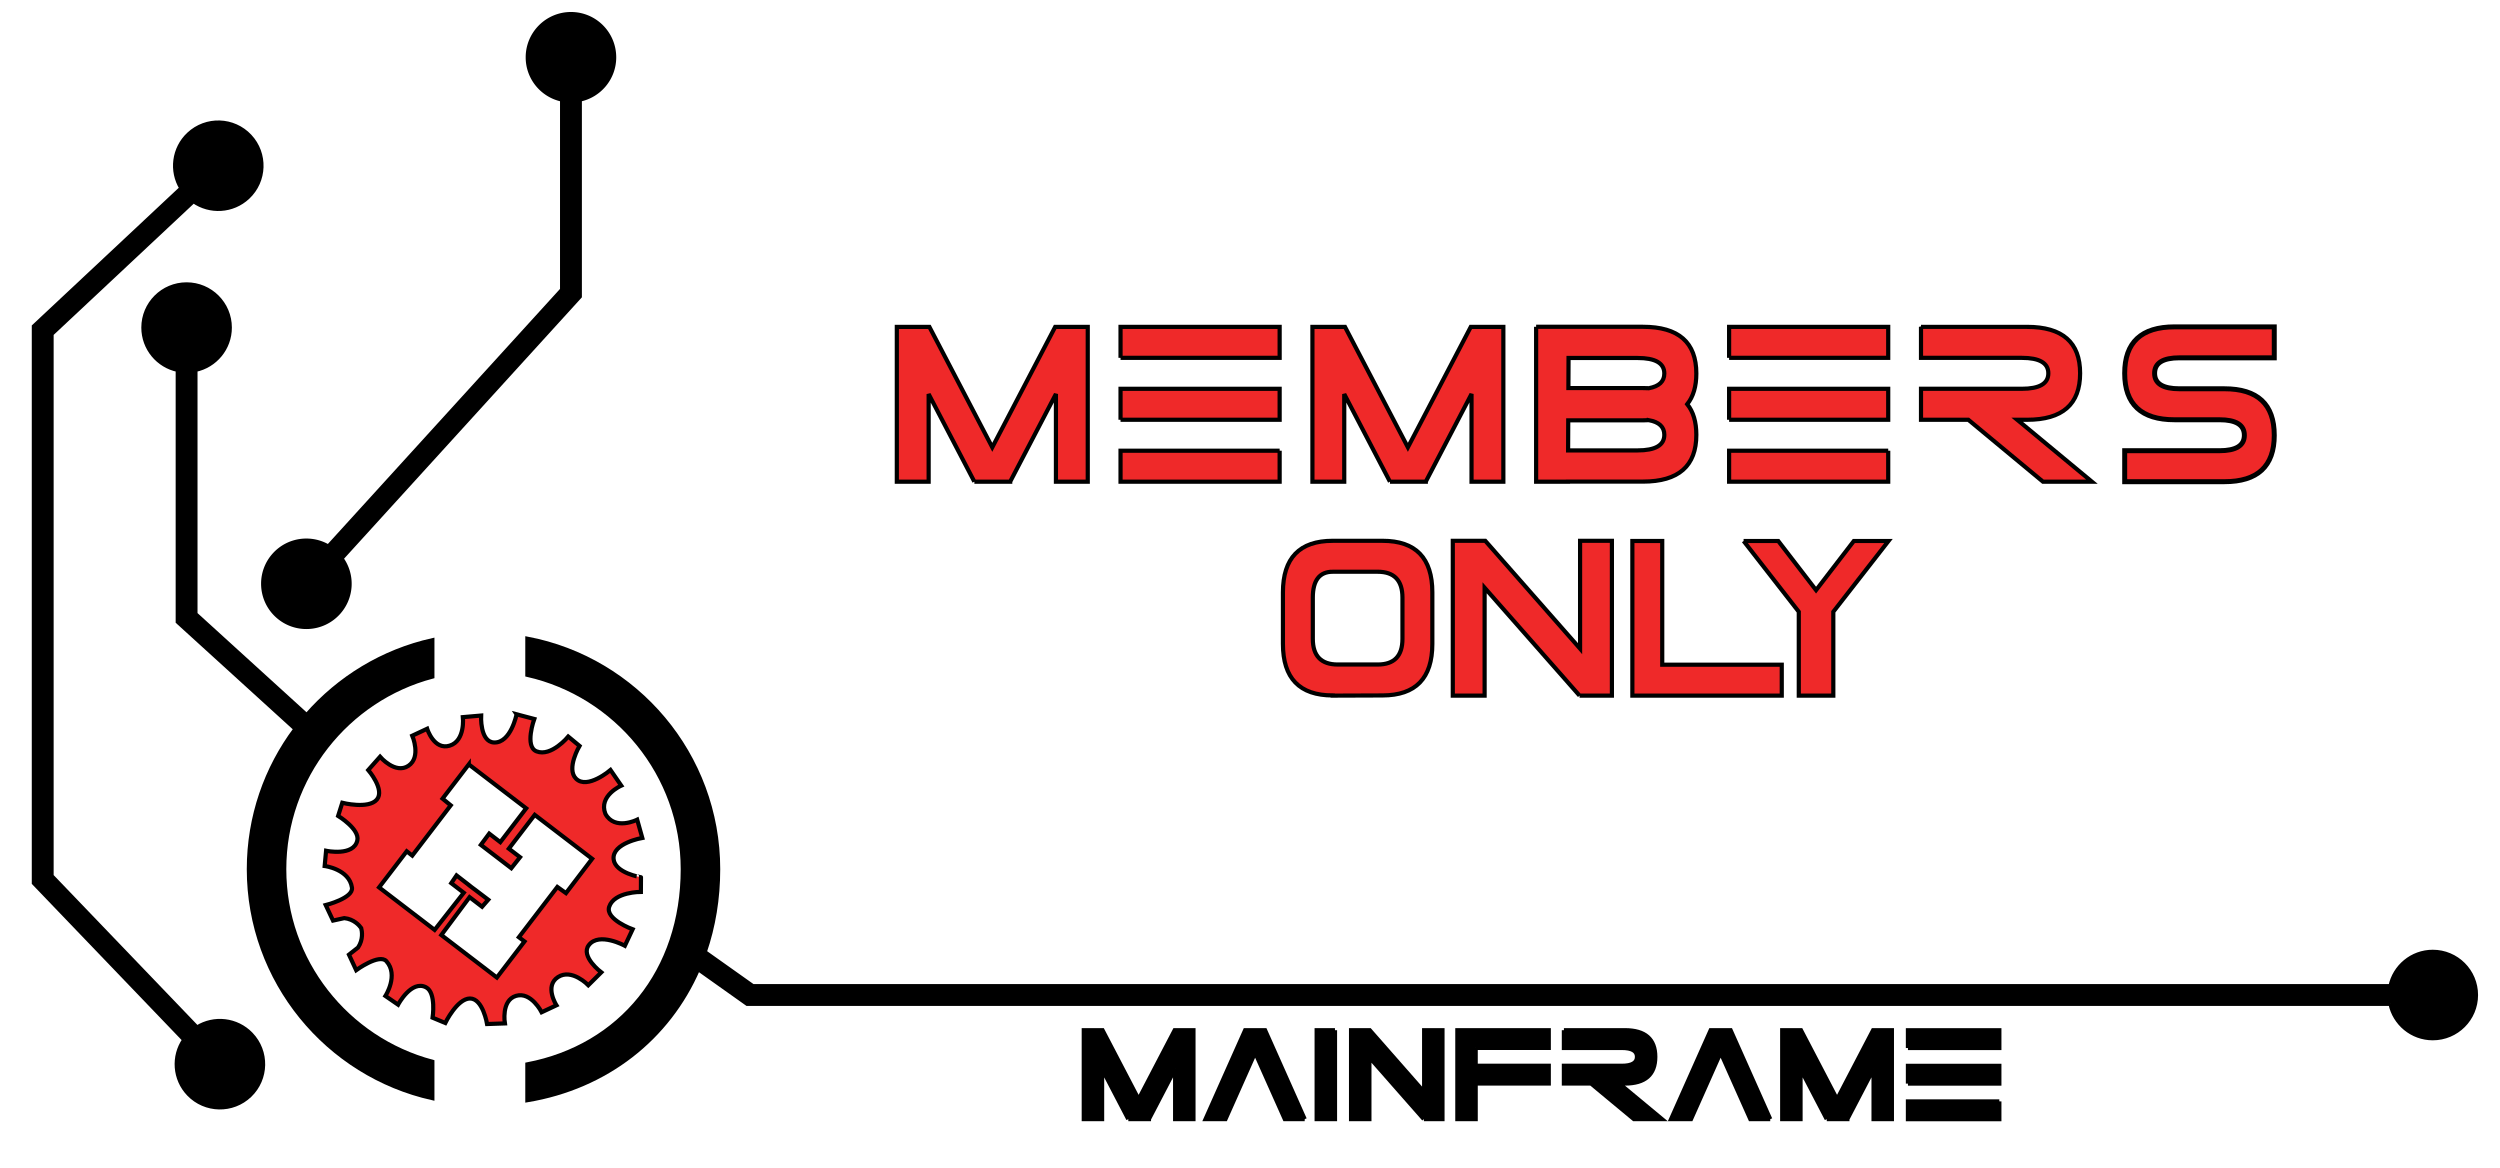 <?xml version="1.0" encoding="UTF-8" standalone="no"?>
<svg
   xmlns:dc="http://purl.org/dc/elements/1.1/"
   xmlns:cc="http://creativecommons.org/ns#"
   xmlns:rdf="http://www.w3.org/1999/02/22-rdf-syntax-ns#"
   xmlns:svg="http://www.w3.org/2000/svg"
   xmlns="http://www.w3.org/2000/svg"
   xmlns:sodipodi="http://sodipodi.sourceforge.net/DTD/sodipodi-0.dtd"
   xmlns:inkscape="http://www.inkscape.org/namespaces/inkscape"
   width="887.43"
   height="414.527"
   id="svg2"
   version="1.1"
   inkscape:version="0.91 r13725"
   sodipodi:docname="mainframe-members.svg">
  <defs
     id="defs42" />
  <sodipodi:namedview
     pagecolor="#ffffff"
     bordercolor="#666666"
     borderopacity="1"
     objecttolerance="10"
     gridtolerance="10"
     guidetolerance="10"
     inkscape:pageopacity="0"
     inkscape:pageshadow="2"
     inkscape:window-width="1346"
     inkscape:window-height="780"
     id="namedview40"
     showgrid="false"
     inkscape:zoom="0.47170731"
     inkscape:cx="443.715"
     inkscape:cy="178.7818"
     inkscape:window-x="0"
     inkscape:window-y="0"
     inkscape:window-maximized="0"
     inkscape:current-layer="svg2" />
  <desc
     id="desc4">C:\Documents and Settings\ktt\Desktop\Main.dxf - scale = 1.000000</desc>
  <path
     style="fill:#ef2929;stroke:#000000;stroke-width:1.485"
     inkscape:connector-curvature="0"
     id="path8"
     d="m 183.375,253.563 c 0,0 -2.03,10.228 -8,10 -5.094,-0.202 -4.594,-9.563 -4.594,-9.563 l -6.468,0.563 c 0,0 0.922,8.417 -4.687,10.125 -5.602,1.71 -8,-6 -8,-6 l -5.28,2.468 c 0,0 3.272,7.6 -1.376,10.688 -4.66,3.098 -10.064,-3.22 -10.064,-3.22 l -4.187,4.72 c 0,0 5.994,6.953 3.06,10.47 -2.936,3.503 -12.28,1.155 -12.28,1.155 l -1.47,4.655 c 0,0 7.687,4.68 6.814,8.688 C 125.586,304.087 115.75,302 115.75,302 l -0.5,5.406 c 0,0 8.753,1.112 9.687,7.688 0.54,3.72 -9.312,6.187 -9.312,6.187 l 2.594,5.5 4,-0.874 c 3.413,0.357 5.333,2.59 6,3.53 0.293,1.105 0.792,4.034 -1.126,6.908 l -3.22,2.53 2.563,5.5 c 0,0 8.2,-5.98 10.72,-3.187 4.444,4.93 -0.345,12.344 -0.345,12.344 l 4.5,3.095 c 0,0 4.7,-8.887 9.938,-6.156 3.65,1.895 2.312,10.78 2.312,10.78 l 4.5,1.875 c 0,0 4.212,-8.68 8.782,-8.688 4.578,0 6.062,9.063 6.062,9.063 l 6.313,-0.22 c 0,0 -1.39,-8.186 3.967,-9.78 5.354,-1.59 9.094,5.813 9.094,5.813 l 5.25,-2.47 c 0,0 -4.368,-6.797 0.532,-10 4.9,-3.21 10.782,2.876 10.782,2.876 l 4.593,-4.564 c 0,0 -7.514,-5.655 -4.406,-9.687 3.65,-4.736 12.782,0.25 12.782,0.25 l 2.75,-5.845 c 0,0 -9.785,-3.55 -8.312,-8 1.78,-5.34 11.25,-5.28 11.25,-5.28 l 0.03,-5.19 c 0.006,0 -9.222,-1.477 -9.718,-6.436 -0.55,-5.67 10.188,-7.533 10.188,-7.533 l -1.813,-6.468 c 0,0 -7.953,4 -11.28,-2.064 -2.554,-6.457 5.624,-10.03 5.624,-10.03 l -3.81,-5.532 c 0,0 -8.292,7.093 -12.283,3.03 -3.492,-3.55 1.282,-11.593 1.282,-11.593 l -4,-3.31 c 0,0 -6.024,7.307 -11.25,5.25 -4.363,-1.714 -0.814,-11.5 -0.814,-11.5 l -6.28,-1.657 z m -16.97,17.78 20.376,15.594 -9.186,12 -3.938,-3.03 -2.97,4 6.126,4.687 4.688,3.594 3.094,-3.907 -3.97,-3.03 9.188,-12 20.375,15.594 -9.28,12.187 -3.063,-2.186 -13.657,17.844 2,1.5 -9.813,12.81 -19.72,-15.094 10.032,-13.437 4.438,3.405 2.187,-2.5 -4.656,-3.53 -0.97,-0.72 -1.03,-0.78 0,-0.032 -4.594,-3.563 -1.875,2.75 4.438,3.406 -10.344,13.188 -19.718,-15.093 9.813,-12.813 1.97,1.532 13.654,-17.845 -2.906,-2.375 9.312,-12.156 z" />
  <path
     style="fill:none;stroke:#000000;stroke-width:1.485"
     inkscape:connector-curvature="0"
     id="path10"
     d="M 217.802,304.97" />
  <path
     style="stroke:#000000;stroke-width:1.485"
     inkscape:connector-curvature="0"
     id="path12"
     d="m 65.406,369.097 c -4.022,5.866 -3.527,13.938 1.59,19.272 5.86,6.107 15.567,6.31 21.676,0.448 6.11,-5.862 6.31,-15.568 0.45,-21.678 -5.115,-5.335 -13.16,-6.16 -19.188,-2.387 L 18.3,310.93 18.3,118.56 68.675,71.377 c 5.815,4.09 13.893,3.692 19.288,-1.36 6.178,-5.785 6.496,-15.488 0.71,-21.666 -5.786,-6.18 -15.49,-6.496 -21.668,-0.71 -5.395,5.052 -6.32,13.088 -2.618,19.16 l -52.363,49.04 0,197.609 53.382,55.645" />
  <path
     style="fill:none;stroke:#000000;stroke-width:1.485"
     inkscape:connector-curvature="0"
     id="path14"
     d="M 89.122,367.14" />
  <path
     style="stroke:#000000;stroke-width:1.485"
     inkscape:connector-curvature="0"
     id="path16"
     d="m 202.687,5 c -8.465,0 -15.343,6.88 -15.343,15.344 0,7.39 5.225,13.552 12.187,15 l 0,67.5 -83,91.187 c -6.122,-3.613 -14.15,-2.587 -19.124,2.876 -5.697,6.26 -5.228,15.955 1.032,21.656 6.26,5.696 15.957,5.232 21.656,-1.03 a 15.304,15.304 0 0 0 1.093,-19.282 l 84.625,-93 0,-69.907 c 6.963,-1.45 12.188,-7.61 12.188,-15 C 218,11.88 211.153,5 202.687,5 Z" />
  <path
     style="fill:none;stroke:#000000;stroke-width:1.485"
     inkscape:connector-curvature="0"
     id="path18"
     d="M 218.007,20.33" />
  <path
     style="stroke:#000000;stroke-width:1.485"
     inkscape:connector-curvature="0"
     id="path20"
     d="m 848.56,356.345 c 1.45,6.96 7.618,12.194 15.01,12.194 8.462,0 15.328,-6.865 15.328,-15.33 0,-8.47 -6.864,-15.335 -15.33,-15.335 -7.392,0 -13.56,5.233 -15.008,12.195 l -581.316,0 -17.09,-12.126 c 3.096,-9.03 4.766,-18.902 4.766,-29.41 0,-40.603 -29.21,-74.493 -67.717,-81.81 l 0,12.814 c 31.538,7.115 55.17,35.34 55.17,68.997 0,36.236 -22.02,62.96 -55.17,69.296 l 0,12.704 c 27.996,-4.678 49.933,-21.94 60.605,-46.563 l 17.434,12.375 583.318,0" />
  <path
     style="fill:none;stroke:#000000;stroke-width:1.485"
     inkscape:connector-curvature="0"
     id="path22"
     d="M 863.57,337.875" />
  <path
     style="stroke:#000000;stroke-width:1.485"
     inkscape:connector-curvature="0"
     id="path24"
     d="m 104.9,258.768 c -10.394,13.89 -16.557,31.12 -16.557,49.77 0,39.692 27.91,72.96 65.13,81.275 l 0,-12.9 c -30.236,-8.04 -52.585,-35.64 -52.585,-68.376 0,-32.733 22.35,-60.337 52.586,-68.374 l 0,-12.9 c -17.617,3.934 -33.143,13.467 -44.617,26.623 l -39.484,-35.926 0,-86.67 c 6.96,-1.45 12.192,-7.617 12.192,-15.006 0,-8.466 -6.865,-15.33 -15.33,-15.33 -8.465,0 -15.33,6.864 -15.33,15.33 0,7.39 5.23,13.557 12.192,15.005 l 0,89.442 41.802,38.036" />
  <path
     style="fill:none;stroke:#000000;stroke-width:1.485"
     inkscape:connector-curvature="0"
     id="path26"
     d="M 108.857,253.886" />
  <g
     style="stroke:#000000;stroke-width:4.362"
     id="g28">
    <path
       inkscape:connector-curvature="0"
       id="path30"
       transform="matrix(0.345,0,0,0.336,287.217,111.64)"
       d="m 632.513,850.077 19.113,0 0,-93.994 -18.8,0 0,65.482 -56.02,-65.482 -19.176,0 0,93.994 18.798,0 0,-65.484 56.085,65.484 m -91.476,-93.994 -18.8,0 0,93.994 18.8,0 0,-93.994 m -31.15,93.994 -40.795,-93.994 -20.426,0 -40.796,93.994 20.49,0 30.52,-70.37 30.578,70.37 20.43,0 m -181.468,0 21.18,0 0,-0.062 27.007,-53.202 0,53.264 18.802,0 0,-93.995 -19.24,0 -37.158,73.128 -37.16,-73.128 -19.24,0 0,93.995 18.802,0 0,-53.202 27.007,53.202" />
    <path
       inkscape:connector-curvature="0"
       id="path32"
       transform="matrix(0.345,0,0,0.336,419.874,72.332)"
       d="m 746.08,891.93 94,0 0,-18.8 -94,0 0,18.8 m 0,37.597 94,0 0,-18.8 -94,0 0,18.8 m 94,18.799 -94,0 0,18.803 94,0 0,-18.804" />
    <path
       inkscape:connector-curvature="0"
       id="path34"
       transform="matrix(0.345,0,0,0.336,287.217,111.64)"
       d="m 1047.044,850.077 21.18,0 0,-0.067 27.008,-53.202 0,53.27 18.8,0 0,-94 -19.24,0 -37.158,73.13 -37.16,-73.13 -19.238,0 0,94 18.797,0 0,-53.208 27.01,53.205 m -58.17,0.002 -40.796,-94 -20.427,0 -40.796,94 20.492,0 30.518,-70.377 30.58,70.377 20.43,0 m -212.274,-94 0,18.813 59.532,0 c 10.444,0 15.687,3.11 15.687,9.375 0,6.27 -5.245,9.406 -15.688,9.406 l -59.531,0 0,18.813 27.97,0 44.093,37.594 28.906,0 -44.126,-37.594 5.844,0 c 20.885,0 31.312,-9.416 31.312,-28.218 0,-18.797 -10.426,-28.188 -31.312,-28.188 l -62.687,0 z m -90.814,18.799 75.195,0 0,-18.8 -93.994,0 0,94 18.8,0 0,-37.6 75.196,0 0,-18.8 -75.195,0 0,-18.8" />
  </g>
  <g
     id="g4294-2"
     transform="matrix(0.612,0,0,0.612,290.228,-107.835)">
    <path
       sodipodi:nodetypes="cccccccccc"
       id="path4267-5-9"
       d="m 537.091,489.987 32.007,41.047 0,48.648 20.031,0 0,-48.648 32.006,-41.047 -20.095,0 -21.927,28.505 -21.927,-28.505 -20.095,0"
       style="fill:#ef2929;fill-opacity:1;stroke:#000000;stroke-width:2.425"
       inkscape:connector-curvature="0" />
    <path
       d="m 298.782,507.82 26.049,0 c 9.629,0 14.389,5.036 14.389,15.002 l 0,23.918 c 0,9.965 -4.761,14.895 -14.389,14.895 l -23.108,0 c -9.629,0 -14.495,-4.929 -14.495,-14.895 l 0,-23.918 c 0,-9.965 3.852,-15.003 11.554,-15.003 z m 0,-17.939 c -19.253,0 -28.885,9.969 -28.885,29.897 l 0,29.898 c 0,19.928 9.632,29.897 28.885,29.897 l 0,0.108 28.885,-0.109 c 19.253,-0.034 28.885,-10.005 28.885,-29.896 l 0,-29.899 c 0,-19.928 -9.632,-29.897 -28.885,-29.897 l -28.885,0 z"
       style="fill:#ef2929;stroke:#000000;stroke-width:2.424"
       id="path4167-3-1"
       inkscape:connector-curvature="0" />
    <path
       id="path4201-6-2"
       d="m 441.94,579.682 18.766,0 0,-89.801 -18.459,0 0,62.561 -55.003,-62.561 -18.828,0 0,89.801 18.457,0 0,-62.563 55.067,62.563"
       style="fill:#ef2929;fill-opacity:1;stroke:#000000;stroke-width:2.425"
       inkscape:connector-curvature="0" />
    <path
       sodipodi:nodetypes="ccccccc"
       id="path4177-7-7"
       d="m 472.572,489.986 0,89.696 86.654,-4.7e-4 0,-17.939 -69.323,0 0,-71.756 z"
       style="fill:#ef2929;stroke:#000000;stroke-width:2.424"
       inkscape:connector-curvature="0" />
  </g>
  <g
     id="g4285"
     transform="matrix(1.741,0,0,1.741,-368.729,-625.813)"
     style="fill:#ef2929;fill-opacity:1">
    <path
       id="path30-36"
       d="m 410.454,457.667 7.31,0 0,-0.021 9.321,-17.866 0,17.887 6.489,0 0,-31.565 -6.64,0 -12.824,24.558 -12.825,-24.558 -6.64,0 0,31.565 6.489,0 0,-17.866 9.321,17.866"
       style="fill:#ef2929;fill-opacity:1;stroke:#000000;stroke-width:0.853"
       inkscape:connector-curvature="0" />
    <path
       inkscape:connector-curvature="0"
       id="path32-7"
       d="m 440.256,432.414 32.441,0 0,-6.313 -32.441,0 0,6.313 m 0,12.626 32.441,0 0,-6.313 -32.441,0 0,6.313 m 32.441,6.313 -32.441,0 0,6.314 32.441,0 0,-6.315"
       style="fill:#ef2929;fill-opacity:1;stroke:#000000;stroke-width:0.853" />
    <path
       id="path30-3"
       d="m 495.19,457.667 7.31,0 0,-0.021 9.321,-17.866 0,17.887 6.489,0 0,-31.565 -6.64,0 -12.824,24.558 -12.825,-24.558 -6.64,0 0,31.565 6.489,0 0,-17.866 9.321,17.866"
       style="fill:#ef2929;fill-opacity:1;stroke:#000000;stroke-width:0.853"
       inkscape:connector-curvature="0" />
    <path
       inkscape:connector-curvature="0"
       id="path32-6"
       d="m 564.339,432.414 32.441,0 0,-6.313 -32.441,0 0,6.313 m 0,12.626 32.441,0 0,-6.313 -32.441,0 0,6.313 m 32.441,6.313 -32.441,0 0,6.314 32.441,0 0,-6.315"
       style="fill:#ef2929;fill-opacity:1;stroke:#000000;stroke-width:0.853" />
    <path
       id="path4265"
       d="m 603.463,426.1 0,6.318 20.546,0 c 3.604,0 5.414,1.044 5.414,3.148 0,2.106 -1.81,3.159 -5.414,3.159 l -20.545,0 0,6.318 9.653,0 15.217,12.625 9.976,0 -15.229,-12.625 2.017,0 c 7.208,0 10.806,-3.162 10.806,-9.476 0,-6.312 -3.598,-9.466 -10.806,-9.466 l -21.635,0 z"
       style="fill:#ef2929;fill-opacity:1;stroke:#000000;stroke-width:0.853"
       inkscape:connector-curvature="0" />
    <path
       id="path38-7"
       d="m 675.491,448.199 c 0,6.315 -3.389,9.468 -10.166,9.468 l -20.331,0 0,-6.315 19.315,0 c 3.389,0 5.083,-1.05 5.083,-3.154 0,-2.104 -1.694,-3.159 -5.083,-3.159 l -9.151,0 c -6.777,0 -10.166,-3.154 -10.166,-9.468 0,-6.312 3.388,-9.472 10.166,-9.472 l 20.332,0 0,6.312 -19.315,0 c -3.389,0 -5.083,1.055 -5.083,3.159 0,2.104 1.694,3.154 5.083,3.154 l 9.149,0 c 6.777,0 10.166,3.159 10.166,9.473"
       style="fill:#ef2929;fill-opacity:1;stroke:#000000;stroke-width:1.013"
       inkscape:connector-curvature="0" />
    <path
       inkscape:connector-curvature="0"
       id="path4265-5"
       d="m 524.992,426.085 0,0.018 0,6.344 0,6.133 0,0.217 0,6.143 0,0.219 0,6.133 0,6.359 0,0.018 6.488,0 0,-0.018 15.295,0 c 7.257,0 10.881,-3.184 10.881,-9.541 0,-2.624 -0.62,-4.704 -1.855,-6.244 1.236,-1.542 1.855,-3.623 1.855,-6.248 0,-6.356 -3.623,-9.531 -10.881,-9.531 l -21.783,0 z m 6.609,6.361 14.078,0 c 3.629,0 5.449,1.052 5.449,3.17 0,1.611 -1.053,2.607 -3.15,2.994 -0.39,-0.021 -0.79,-0.031 -1.203,-0.031 l -15.203,0 0.029,-6.133 z m 16.383,12.678 c 2.093,0.385 3.145,1.377 3.145,2.984 0,2.12 -1.822,3.182 -5.451,3.182 l -14.166,0 0.029,-6.133 15.234,0 c 0.416,0 0.817,-0.012 1.209,-0.033 z"
       style="fill:#ef2929;fill-opacity:1;stroke:#000000;stroke-width:0.853" />
  </g>
</svg>
